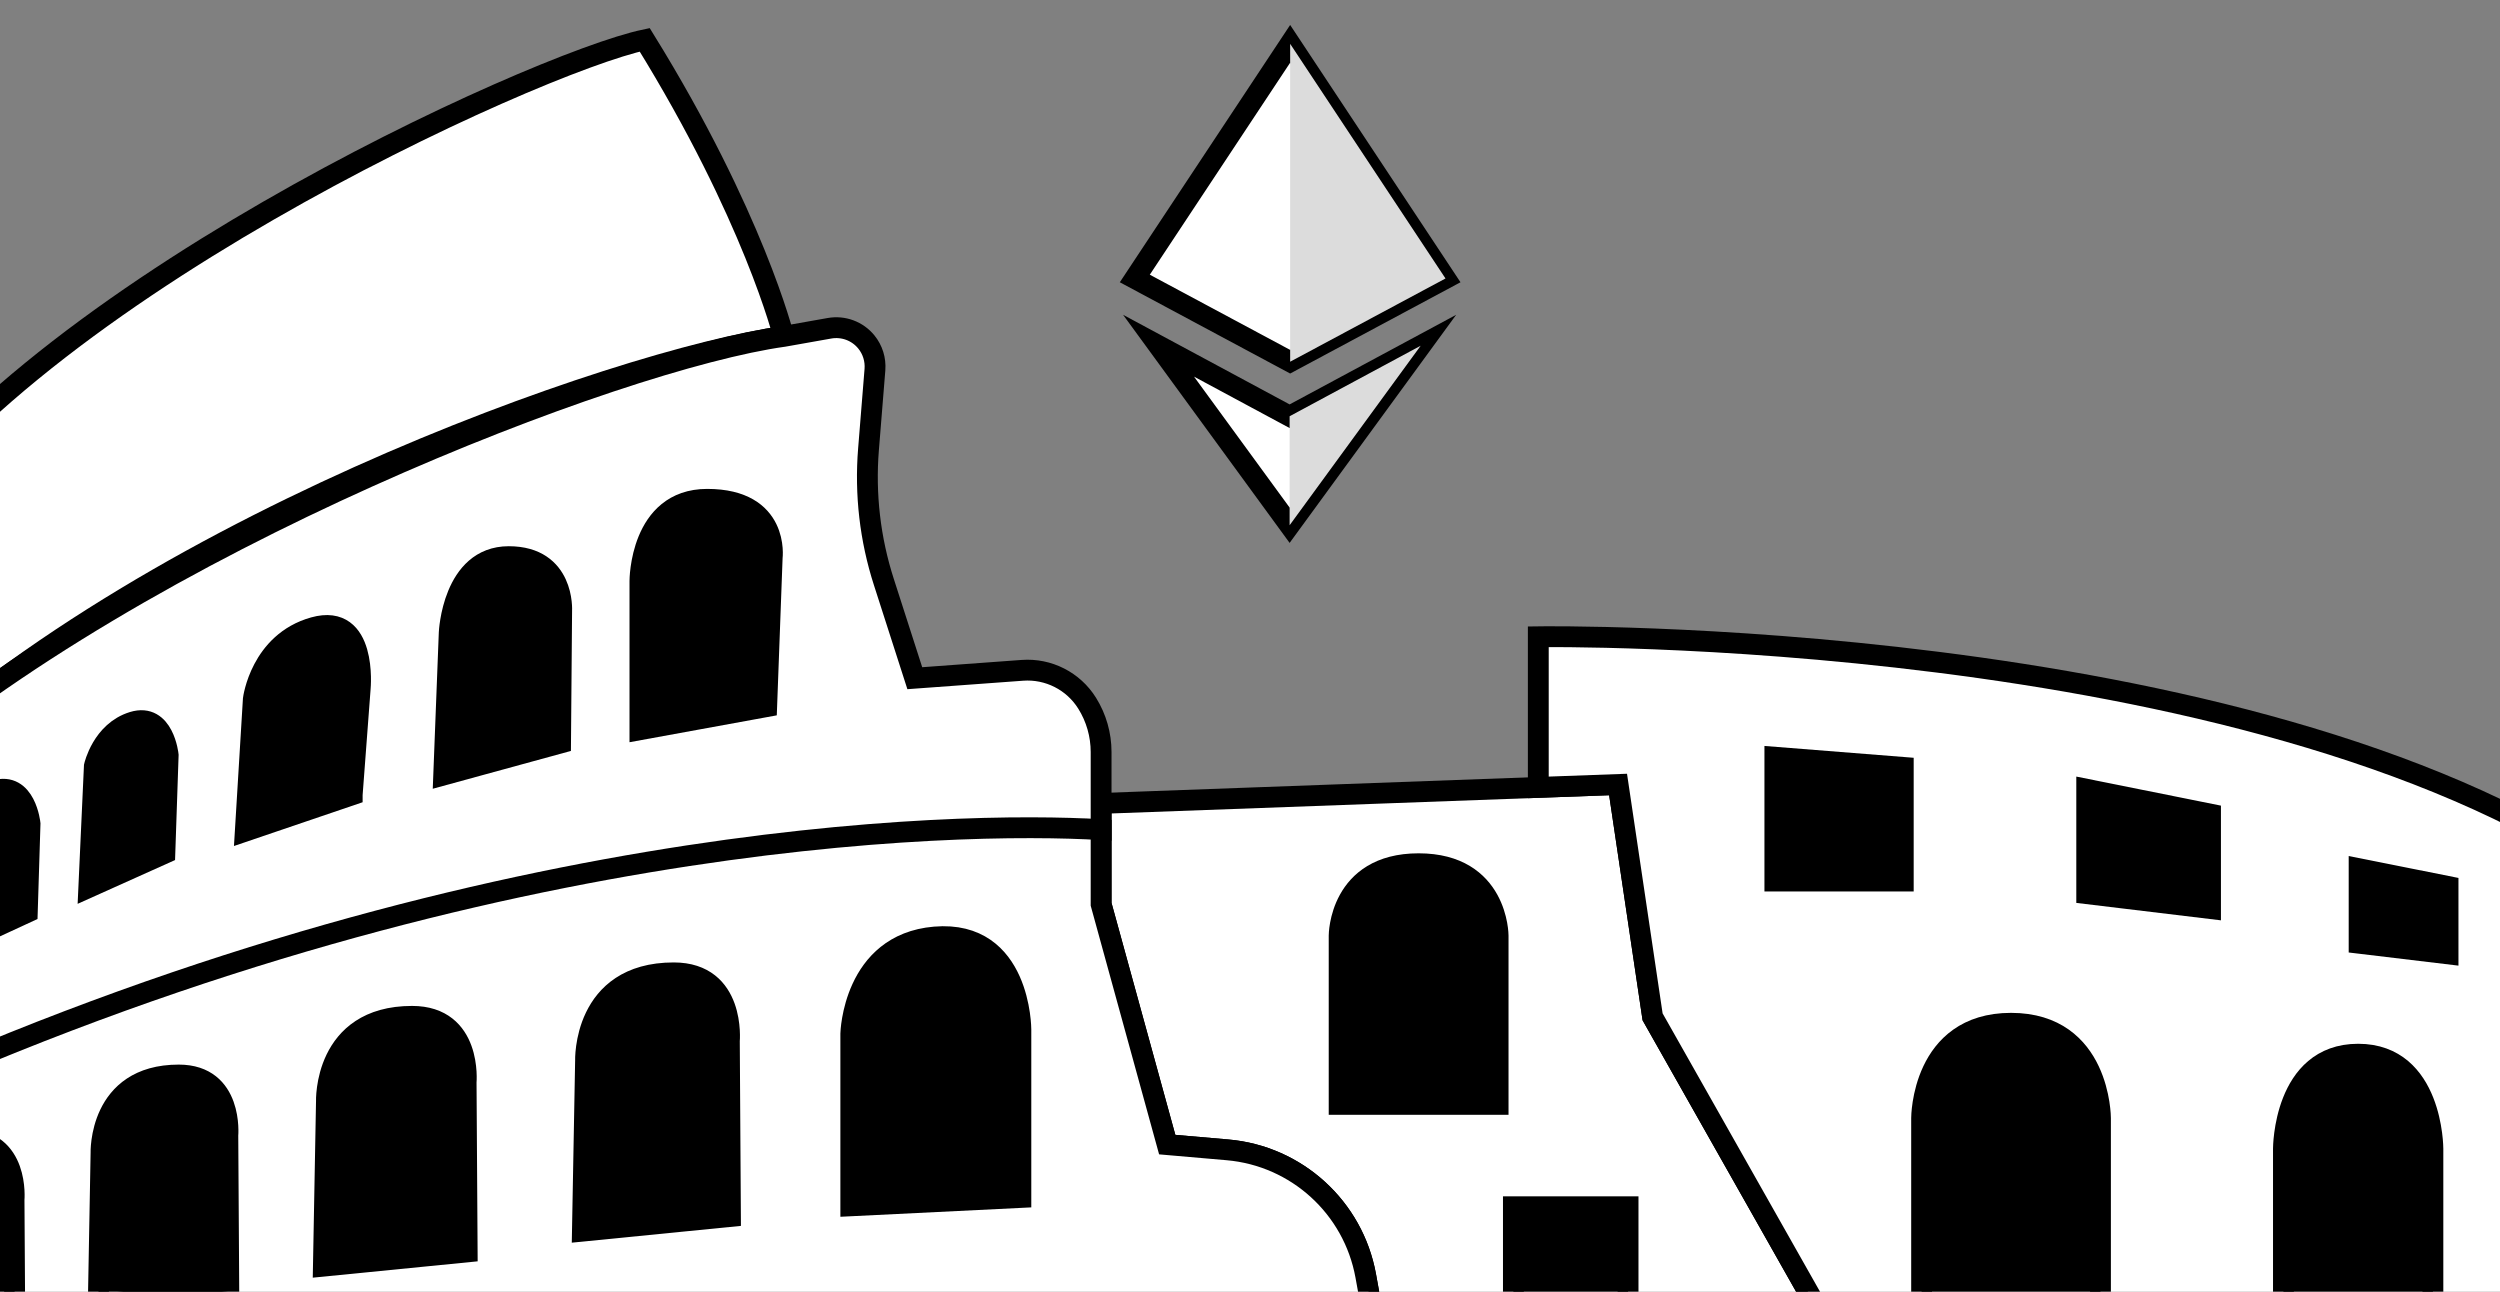 <svg width="1440" height="744" viewBox="0 0 1440 744" fill="none" xmlns="http://www.w3.org/2000/svg">
<rect x="0" y="0" width="1440" height="744" fill="#808080" stroke="none"/>
<g clip-path="url(#clip0_521_37)">
<path d="M1058.18 773.628L818.667 910.948L790.46 755.788L786.663 734.865C779.503 695.495 746.891 665.782 707.033 662.31L672.317 659.293L634.238 520.866V462.765L886.059 453.541L932.014 451.87L951.889 585.695L1058.18 773.628Z" fill="white" stroke="black" stroke-width="12" stroke-miterlimit="10"/>
<path d="M862.911 538.899V636.132H771.348V538.899C771.348 538.899 771.348 497.51 817.129 497.51C862.911 497.51 862.911 538.899 862.911 538.899Z" fill="black" stroke="black" stroke-width="12" stroke-miterlimit="10"/>
<path d="M937.762 695.104H871.715V784.957H937.762V695.104Z" fill="black" stroke="black" stroke-width="12" stroke-miterlimit="10"/>
<path d="M1544.99 549.277C1548.41 570.457 1524.49 807.244 1524.49 807.244L1058.18 773.627L951.889 585.694L932.014 451.869L886.059 453.54V366.768C886.059 366.768 1293.91 360.648 1502.22 502.287C1502.22 502.287 1541.58 528.097 1544.99 549.277Z" fill="white" stroke="black" stroke-width="12" stroke-miterlimit="10"/>
<path d="M1106.85 745.718V643.971C1106.85 643.971 1106.85 589.407 1158.36 589.407C1209.87 589.407 1209.87 643.971 1209.87 643.971V745.718" fill="black"/>
<path d="M1106.85 745.718V643.971C1106.85 643.971 1106.85 589.407 1158.36 589.407C1209.87 589.407 1209.87 643.971 1209.87 643.971V745.718" stroke="black" stroke-width="12" stroke-miterlimit="10"/>
<path d="M1315.26 763.097V661.63C1315.26 661.63 1315.26 607.217 1358.3 607.217C1401.35 607.217 1401.35 661.63 1401.35 661.63V763.097" fill="black"/>
<path d="M1315.26 763.097V661.63C1315.26 661.63 1315.26 607.217 1358.3 607.217C1401.35 607.217 1401.35 661.63 1401.35 661.63V763.097" stroke="black" stroke-width="12" stroke-miterlimit="10"/>
<path d="M1022.32 436.161L1096.28 442.021V507.501H1022.32V436.161Z" fill="black" stroke="black" stroke-width="12" stroke-miterlimit="10"/>
<path d="M1273.26 468.956L1201.95 454.632V514.751L1273.26 523.346V468.956Z" fill="black" stroke="black" stroke-width="12" stroke-miterlimit="10"/>
<path d="M1410.07 510.617L1358.85 500.392V543.309L1410.07 549.445V510.617Z" fill="black" stroke="black" stroke-width="12" stroke-miterlimit="10"/>
<path d="M451.358 193.765C356.193 207.026 70.218 306.898 -79.078 460.598V320.524C5.378 173.364 308.827 36.13 371.36 22.935C434.217 124.552 451.358 193.765 451.358 193.765Z" fill="white" stroke="black" stroke-width="12" stroke-miterlimit="10"/>
<path d="M634.238 433.161V477.892C551.397 472.879 80.006 564.058 -90.84 641.931L-87.252 484.583L-70.906 446.976C82.433 311.996 356.185 207.029 451.35 193.768H451.372L477.799 189.08C485.784 187.669 493.899 190.686 499.02 196.98C502.643 201.43 504.422 207.138 503.967 212.889L500.256 258.836C498.173 284.664 501.168 310.621 509.109 335.255L526.923 390.643L588.891 386.107C603.883 385 618.269 392.314 626.21 405.076C631.461 413.497 634.238 423.22 634.238 433.161Z" fill="white" stroke="black" stroke-width="12" stroke-miterlimit="10"/>
<path d="M790.462 755.787C790.462 755.787 29.019 772.344 -107.957 787.624L-89.431 642.644C262.015 477.892 551.399 472.878 634.24 477.892V520.865L672.319 659.292L707.035 662.309C746.894 665.781 779.505 695.494 786.665 734.864L790.462 755.787Z" fill="white" stroke="black" stroke-width="12" stroke-miterlimit="10"/>
<path d="M490.059 595.372V694.558L588.023 689.74V592.963C588.023 592.963 588.023 535.492 538.444 539.724C491.317 543.739 490.059 595.372 490.059 595.372Z" fill="black" stroke="black" stroke-width="12" stroke-miterlimit="10"/>
<path d="M335.469 709.143L420.74 700.678L420.111 599.669C420.111 599.669 423.756 560.363 388.063 560.363C335.469 560.363 337.27 611.172 337.27 611.172L335.469 709.143Z" fill="black" stroke="black" stroke-width="12" stroke-miterlimit="10"/>
<path d="M269.095 721.096L268.484 623.421C268.484 623.421 272.024 585.413 237.357 585.413C186.273 585.413 188.023 634.545 188.023 634.545L186.273 729.302L269.095 721.096Z" fill="black" stroke="black" stroke-width="12" stroke-miterlimit="10"/>
<path d="M131.791 743.583L131.236 654.047C131.236 654.047 134.45 619.206 102.976 619.206C56.598 619.206 58.186 664.243 58.186 664.243L56.598 751.105L131.791 743.583Z" fill="black" stroke="black" stroke-width="12" stroke-miterlimit="10"/>
<path d="M-66.551 788.144L8.642 780.641L8.087 691.105C8.087 691.105 11.302 656.265 -20.172 656.265C-66.551 656.265 -64.963 701.302 -64.963 701.302L-66.551 788.163V788.144Z" fill="black" stroke="black" stroke-width="12" stroke-miterlimit="10"/>
<path d="M368.598 420.328V334.598C368.598 334.598 368.598 287.609 407.328 287.609C449.225 287.609 444.777 321.272 444.777 321.272L441.61 407.002L368.598 420.328Z" fill="black" stroke="black" stroke-width="12" stroke-miterlimit="10"/>
<path d="M322.888 427.948L255.582 446.375L258.75 364.443C258.75 364.443 260.659 320.623 293.032 320.623C325.405 320.623 323.517 351.746 323.517 351.746L322.888 427.948Z" fill="black" stroke="black" stroke-width="12" stroke-miterlimit="10"/>
<path d="M202.87 457.792L141.293 478.736L145.919 402.683C145.919 402.683 150.035 370.006 180.831 361.402C211.626 352.799 207.497 396.324 207.497 396.324L202.87 457.77V457.792Z" fill="black" stroke="black" stroke-width="12" stroke-miterlimit="10"/>
<path d="M51.156 511.138L94.963 491.453L96.873 434.936C96.873 434.936 94.356 410.404 76.564 415.88C58.772 421.356 54.346 441.273 54.346 441.273L51.156 511.138Z" fill="black" stroke="black" stroke-width="12" stroke-miterlimit="10"/>
<path d="M-25.24 480.794L-27.75 545.56L15.727 525.458L17.309 474.457C17.309 474.457 14.792 449.925 -3 455.401C-20.792 460.876 -25.218 480.794 -25.218 480.794H-25.24Z" fill="black" stroke="black" stroke-width="12" stroke-miterlimit="10"/>
<path d="M742.821 239.754L667.324 199.132L742.821 302.534L818.318 199.132L742.821 239.754Z" fill="white" stroke="black" stroke-width="12" stroke-miterlimit="16"/>
<g style="mix-blend-mode:darken">
<path d="M742.82 239.754V302.534L818.317 199.132L742.82 239.754Z" fill="#DCDCDC"/>
</g>
<path d="M743.128 208.35L832.604 160.403L743.128 25.247L653.652 160.403L743.128 208.35Z" fill="white" stroke="black" stroke-width="12" stroke-miterlimit="16"/>
<g style="mix-blend-mode:darken">
<path d="M743.129 208.35L832.605 160.403L743.129 25.247V208.35Z" fill="#DCDCDC"/>
</g>
</g>
<defs>
<clipPath id="clip0_521_37">
<rect width="1440" height="744" fill="white"/>
</clipPath>
</defs>
</svg>
